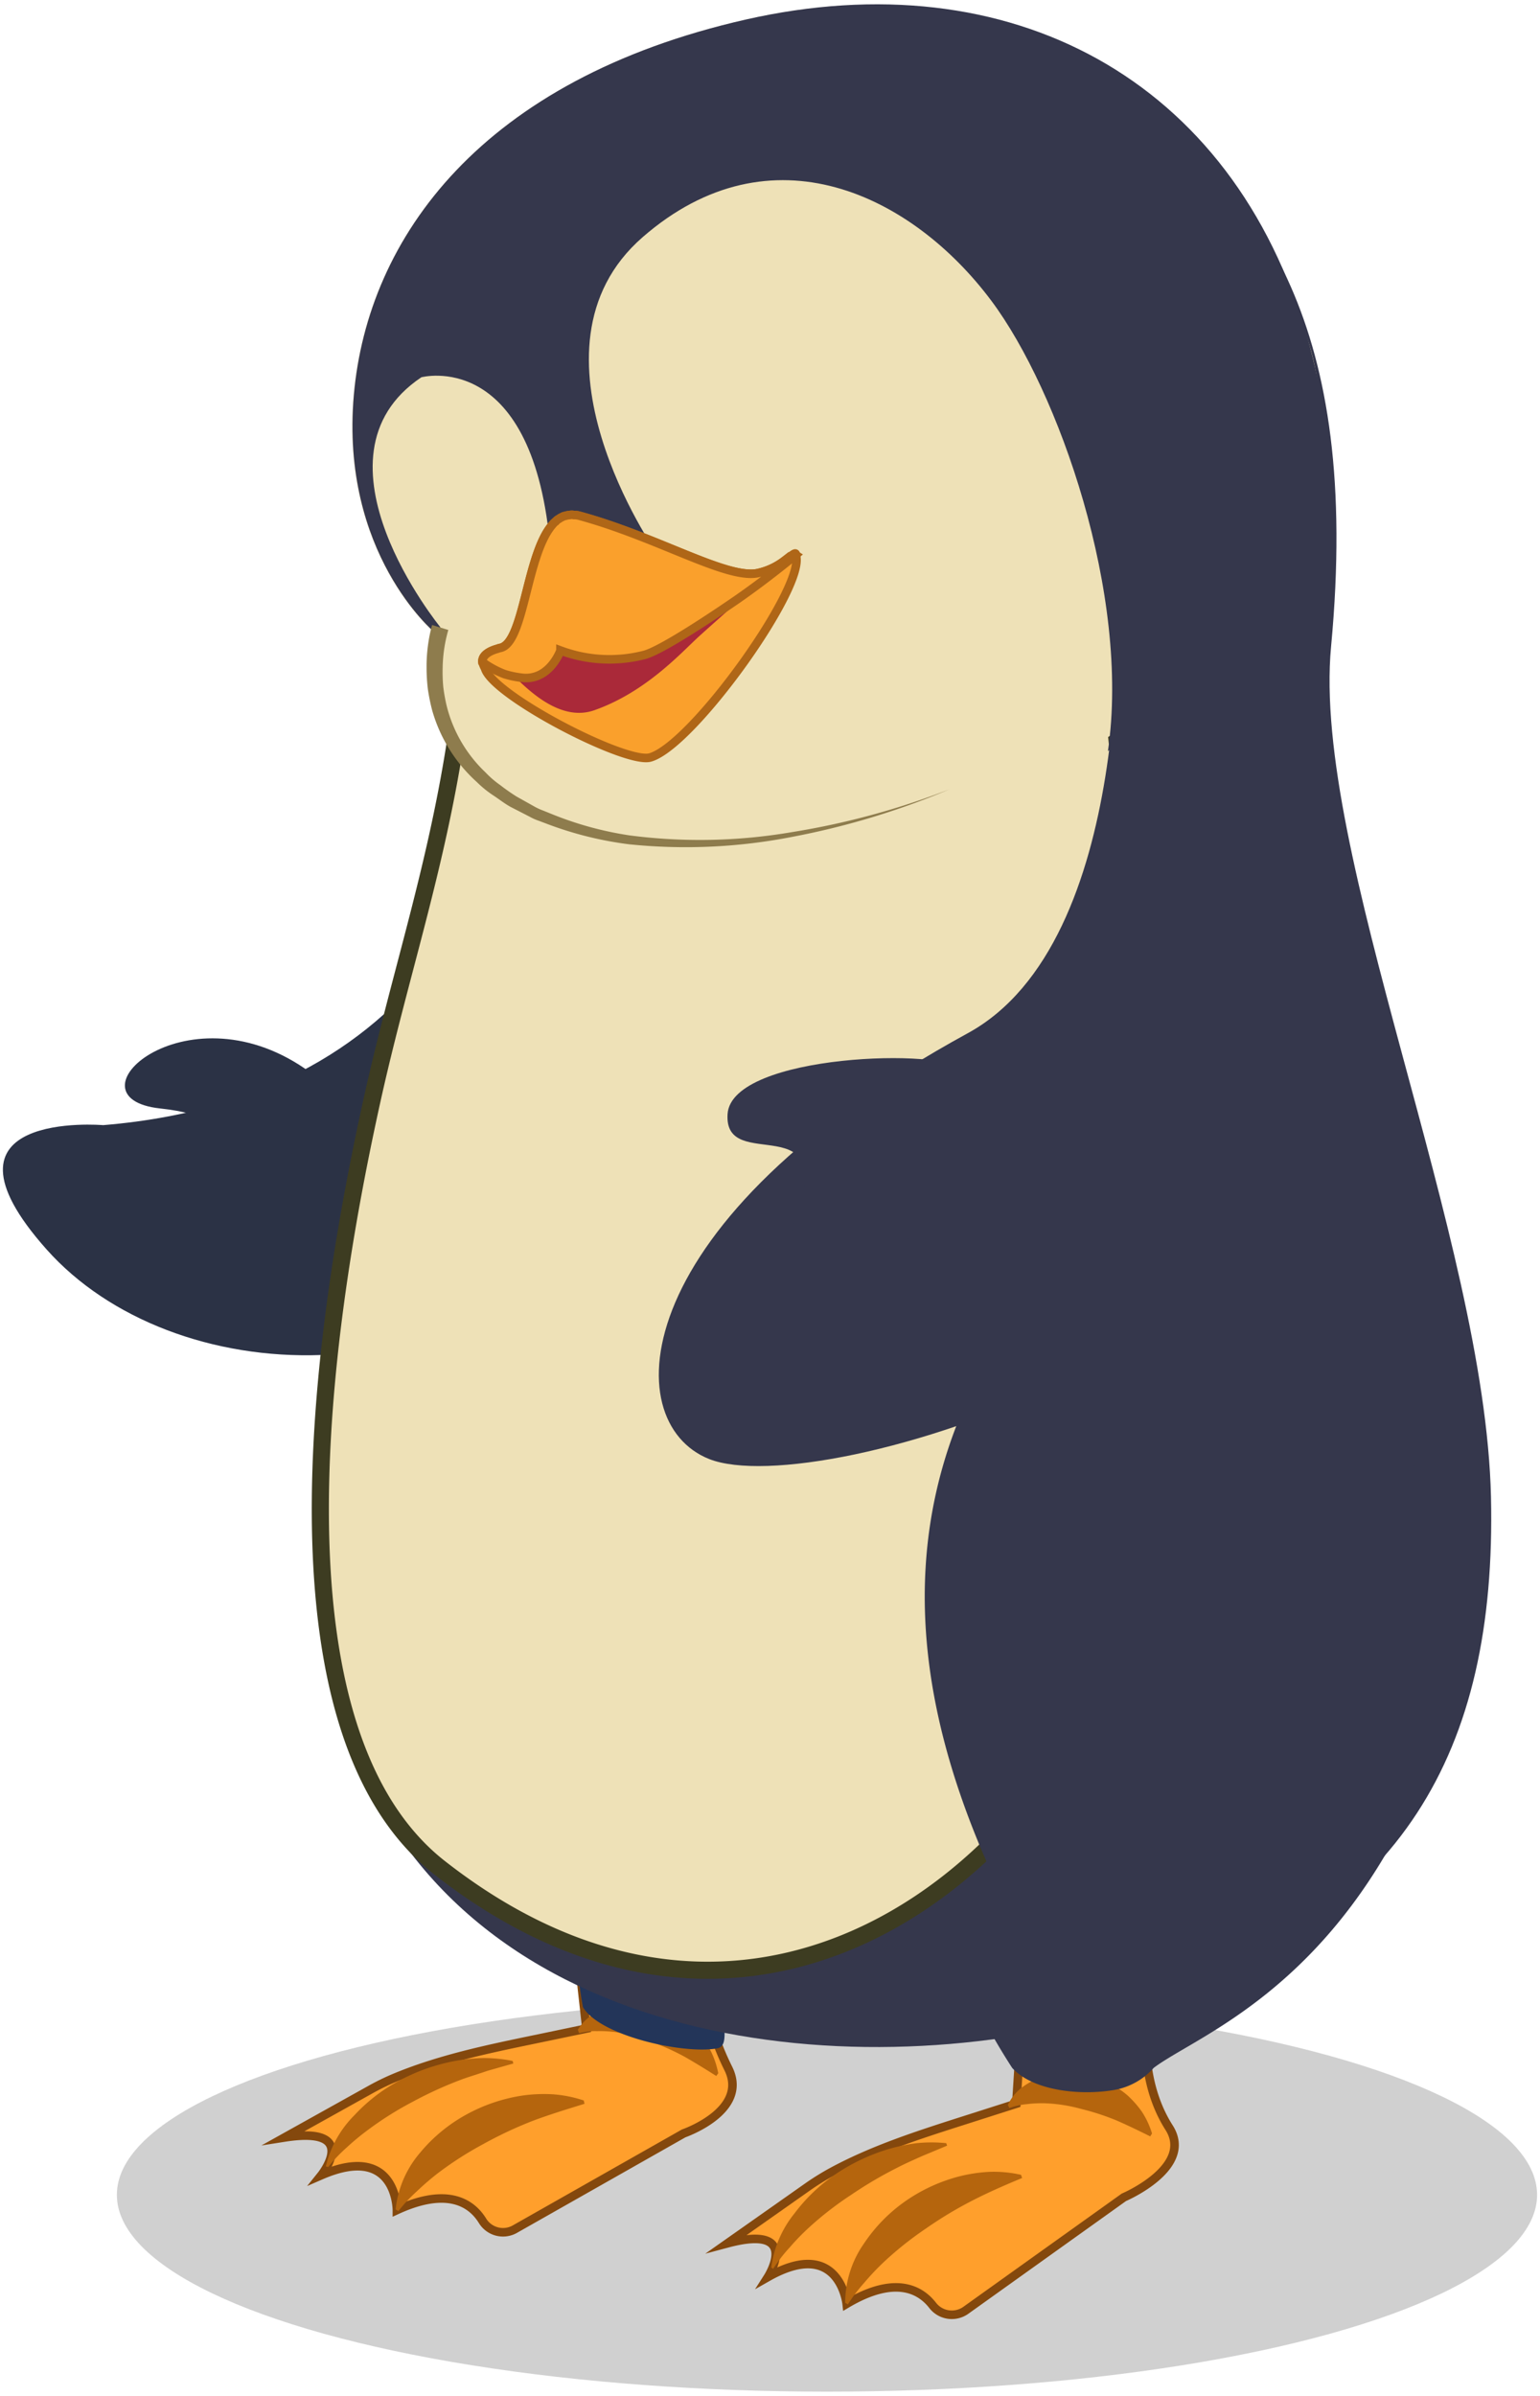 <svg id="Layer_1" data-name="Layer 1" xmlns="http://www.w3.org/2000/svg" viewBox="0 0 180 280"><defs><style>.cls-1{opacity:0.2;}.cls-2{fill:#161616;}.cls-3{fill:#ff9f2c;stroke:#84480d;}.cls-12,.cls-3,.cls-5,.cls-9{stroke-miterlimit:10;}.cls-4{fill:#b5650d;}.cls-5{fill:#35467a;stroke:#1d2c54;}.cls-6{fill:#233559;}.cls-7{fill:#2b3245;}.cls-8{fill:#35374c;}.cls-11,.cls-9{fill:#eee1b7;}.cls-9{stroke:#3d3c21;stroke-width:2px;}.cls-10{fill:#efd9ca;}.cls-12{fill:#faa02c;stroke:#af6617;}.cls-13{fill:#aa2939;}.cls-14{fill:#8e7c4d;}</style></defs><g class="cls-1"><ellipse class="cls-2" cx="96.66" cy="256.5" rx="83" ry="23"/></g><path class="cls-3" d="M134.54,232.69s-2.37,8.88,2.09,15.93c3,4.66-5.27,8.17-5.27,8.17L112.88,270a2.83,2.83,0,0,1-3.86-.57c-1.43-1.85-4.38-3.56-10.06-.19,0,0-.85-7.87-9.21-3.13,0,0,4-6.27-4.73-3.94l9.41-6.62c.8-.56,1.63-1.08,2.48-1.56,5-2.77,10.64-4.55,16.09-6.29l5.79-1.85.61-9.69S129.08,223.82,134.54,232.69Z"/><path class="cls-4" d="M98.79,269.12a12.06,12.06,0,0,1,2.2-6.94,18.65,18.65,0,0,1,4.92-5,19.63,19.63,0,0,1,6.3-2.86,18.27,18.27,0,0,1,3.47-.51,14.42,14.42,0,0,1,3.66.35l.13.37c-2,.83-3.93,1.67-5.82,2.64a47.06,47.06,0,0,0-5.46,3.29,39.73,39.73,0,0,0-5,4,29.9,29.9,0,0,0-2.18,2.32,19.41,19.41,0,0,0-1.91,2.52Z"/><path class="cls-4" d="M90.15,265a12.59,12.59,0,0,1,2.72-6.34A20.11,20.11,0,0,1,97.79,254a22.6,22.6,0,0,1,6.07-2.85,21.61,21.61,0,0,1,3.29-.69,17.28,17.28,0,0,1,3.45,0l.1.29-2.92,1.22c-1,.45-1.93.85-2.87,1.34a47.84,47.84,0,0,0-5.44,3.2,38.69,38.69,0,0,0-5,3.89,27.59,27.59,0,0,0-2.19,2.27,17.43,17.43,0,0,0-1.91,2.48Z"/><path class="cls-4" d="M117.8,246a5.43,5.43,0,0,1,1.92-2.24,8.25,8.25,0,0,1,2.5-1.17,10.17,10.17,0,0,1,5.17,0,11,11,0,0,1,4.4,2.29,11.85,11.85,0,0,1,1.68,1.91,9.75,9.75,0,0,1,1.18,2.54l-.21.34c-1.3-.65-2.6-1.28-3.93-1.86a28.46,28.46,0,0,0-4.1-1.34,18.38,18.38,0,0,0-4.23-.67,13.88,13.88,0,0,0-2.14.1,7.9,7.9,0,0,0-2.06.46Z"/><path class="cls-3" d="M83.6,232.37s-2.18,1.9,1.53,9.37c2.45,4.94-5.22,7.58-5.22,7.58l-19.75,11.2a2.81,2.81,0,0,1-3.77-1c-1.24-2-4-4-10-1.24,0,0,0-7.91-8.84-4.07,0,0,4.67-5.82-4.3-4.41l10.05-5.6a28.09,28.09,0,0,1,2.64-1.3c5.27-2.23,11-3.42,16.65-4.59l5.95-1.24-.89-8S79.08,223,83.6,232.37Z"/><path class="cls-4" d="M46.24,258.21a12.11,12.11,0,0,1,2.9-6.68,18.62,18.62,0,0,1,5.42-4.44,19.64,19.64,0,0,1,6.56-2.2,17.85,17.85,0,0,1,3.51-.14,15,15,0,0,1,3.6.72l.09.39c-2,.62-4.08,1.25-6.07,2a47.36,47.36,0,0,0-5.77,2.71A40.54,40.54,0,0,0,51.14,254a31.8,31.8,0,0,0-2.41,2.08,18.83,18.83,0,0,0-2.16,2.31Z"/><path class="cls-4" d="M38.08,253.18a12.57,12.57,0,0,1,3.36-6,20,20,0,0,1,5.38-4.11,22.38,22.38,0,0,1,6.33-2.21,22,22,0,0,1,3.34-.35,17.42,17.42,0,0,1,3.43.34l.08.3L57,242c-1,.35-2,.64-3,1a46.34,46.34,0,0,0-5.74,2.61,39.19,39.19,0,0,0-5.33,3.36,29.27,29.27,0,0,0-2.41,2,17.85,17.85,0,0,0-2.16,2.28Z"/><path class="cls-4" d="M67.54,237.2a5.49,5.49,0,0,1,2.15-2,8.35,8.35,0,0,1,2.61-.9,10.05,10.05,0,0,1,5.13.54,10.93,10.93,0,0,1,4.14,2.73,11.93,11.93,0,0,1,1.48,2.07,10,10,0,0,1,.9,2.65l-.23.32c-1.23-.78-2.46-1.54-3.72-2.26a28.88,28.88,0,0,0-3.94-1.76,18.63,18.63,0,0,0-4.14-1.11,13.89,13.89,0,0,0-2.14-.11,7.3,7.3,0,0,0-2.09.24Z"/><path class="cls-5" d="M56.51,142.92S22.84,182.57,65,218.21C65,218.21,92.28,182.16,56.51,142.92Z"/><path class="cls-6" d="M67.48,229.49c0-1.46,2-5.7,1.32-9.61-13.36-25.36-24.69-59.34,12.93-90.07,24.87-20.33,36-15.55,42.36,44.34-7.37,48.11-36.92,54.61-38.12,58.36l-.86,1.73c-1.15,1.3.43,4.82-1.27,5.14-3.88.73-13.75-1.45-15.71-4.83A46.79,46.79,0,0,1,67.48,229.49Z"/><path class="cls-7" d="M60.2,91.28c-.72,1.94-5.77,36.73-48.14,40.21,0,0-21.18-1.82-6.6,14.54s48.62,18.45,67.37-5.86S60.2,91.28,60.2,91.28Z"/><path class="cls-8" d="M57.52,52.84c-.06-2.71-14.39,4.75-1-22s58.75-35.39,77-19.42C146.77,23,159.18,37.32,155.58,75.56c-2.27,24.08,18,69.15,18.69,99.36s-10.7,48.74-39.18,58.9-75.36,8.21-92-25.19,4.51-97.25,11.8-117.24S57.84,68.89,57.52,52.84Z"/><path class="cls-9" d="M51.4,218.29c40.9,32,80.43-6.24,84.15-43.75,3.06-30.78-3-64.83-5.83-96.82-.63-7-2.73-13-2.73-19.87,0,0,2.55-35.88-18.75-43.06-16-5.39-27.33,3.82-28.36,19-.34,5-1.41,9.79.68,15.8,0,0-5.31,7.79-14.06-1.17a27,27,0,0,0,4.15-9.08A21.59,21.59,0,0,0,69,23.9c-5.81-11.25-19.44,2-14.66,18v0c.64,2.11.71,8.6.65,22.41-.12,27.05-7,43.75-11.58,64.59S29.43,201.1,51.4,218.29Z"/><path class="cls-10" d="M54.81,41.89c-1.35-5,1.36-23,9.79-18.94,6.17,3,6.13,11.16,5.61,16.32,1.09-4.33,1.55-9.29-1.39-14.93C63,13.24,50,25.85,54.81,41.89Z"/><path class="cls-8" d="M130.39,67.45c.23,1.86,2.33,42.6-17.28,53.3-40,21.86-41.09,45.45-30.22,49.76,12.86,5.09,73.76-13.66,77.93-49.08"/><path class="cls-8" d="M173.65,181c-7.37,48.12-32.26,55.72-38.8,60.66h0a8,8,0,0,1-4.54,2.57c-3.87.69-9.52.17-12-2.56,0,0-3.51-5.37-3.48-6.56,0-1.45,5.39-5,4.66-8.9-13.36-25.35-22-59,15.58-89.73"/><path class="cls-8" d="M112.17,125.05c-1-2.56-26.67-2-27.13,5.15s13-1.19,7.9,12.24S120.31,145.15,112.17,125.05Z"/><path class="cls-7" d="M35.62,124.87c1.8,1.23-3.21,13.73-8.83,12s3.25-6.1-8.07-7.33S21.5,115.22,35.62,124.87Z"/><path class="cls-11" d="M129.72,86c-12.19,8.24-25.82,12-41.07,12.87-35.94,1.93-37.2-12-37.94-24.92v-.08s-11-9.22-9.38-27.68,15-36.9,45.83-43.89,55.66,7.29,65.63,37.2C158.53,56.72,146.32,74.77,129.72,86Z"/><path class="cls-8" d="M129.5,87.77c2.64-18.25-5.78-42.11-13.62-52.61-9.22-12.35-25.74-20.53-40.77-7.44s1.64,36.91,1.64,36.91l-12.5-1.34c-2.23-22.62-15-19.2-15-19.2-14,9.38,2.23,29.22,2.23,29.22l-.74.62v-.08s-11-9.22-9.38-27.68,15-36.9,45.83-43.89,56.9,6.9,65.63,37.2C160.08,64.78,146.09,76.55,129.5,87.77Z"/><path class="cls-12" d="M76,88.52C81,87.08,94.39,68.28,93,64.85l0,0a.18.18,0,0,0,0-.14c-.08-.11-.38.12-.88.53-.11.08-.24.18-.39.27A7.84,7.84,0,0,1,88.45,67c-3.69.62-11.65-4.25-20.7-6.72a2.36,2.36,0,0,0-.68-.09,1.12,1.12,0,0,0-.48,0,2.09,2.09,0,0,0-.52.1.86.86,0,0,0-.36.13,1.86,1.86,0,0,0-.38.22,1.17,1.17,0,0,0-.36.28.1.1,0,0,0-.06.05,2,2,0,0,0-.33.33,5.13,5.13,0,0,0-.33.42c-2.77,3.82-3.06,13.46-5.78,14,0,0,0,0,0,0a2.17,2.17,0,0,0-.33.1c-.63.17-1.84.64-1.75,1.56a3.46,3.46,0,0,0,.26.65.51.51,0,0,1,.07.17C57.87,81.41,73.2,89.34,76,88.52Z"/><path class="cls-13" d="M69.47,83c6-2.11,10.1-6.67,12.21-8.61C83.62,72.63,92,65.22,92,65.22S77.61,75.64,75.26,76.55c-4.21,1.63-9.75-.53-9.75-.53S64,79.25,62,79.26a4.46,4.46,0,0,1-1.73-.05C61.75,80.59,65.49,84.41,69.47,83Z"/><path class="cls-12" d="M59,78.79a10.89,10.89,0,0,0,2.26.44c3.07.16,4.25-3.21,4.25-3.21a16.37,16.37,0,0,0,9.75.53c2-.47,8.48-4.83,11-6.57C89.8,67.52,93,64.85,93,64.85l0,0c-.11-.07-.42.1-.91.39-.11.08-.24.18-.39.27A7.84,7.84,0,0,1,88.45,67c-3.69.62-11.65-4.25-20.7-6.72a2.36,2.36,0,0,0-.68-.09,1.12,1.12,0,0,0-.48,0,2.09,2.09,0,0,0-.52.1.86.86,0,0,0-.36.13,1.86,1.86,0,0,0-.38.22,1.17,1.17,0,0,0-.36.28.1.1,0,0,0-.06.05,2,2,0,0,0-.33.33,5.13,5.13,0,0,0-.33.42c-2.77,3.82-3.06,13.46-5.78,14,0,0,0,0,0,0a2.17,2.17,0,0,0-.33.1c-.63.17-1.84.64-1.75,1.56A11,11,0,0,0,59,78.79Z"/><path class="cls-14" d="M52.4,73.62A16.8,16.8,0,0,0,51.74,78a19.13,19.13,0,0,0,.07,2.27,20.37,20.37,0,0,0,.4,2.23,16.07,16.07,0,0,0,4.53,7.76,11.37,11.37,0,0,0,1.74,1.5,23.05,23.05,0,0,0,1.9,1.33l2,1.12a6.84,6.84,0,0,0,1.06.5l1.09.44a39.67,39.67,0,0,0,9.07,2.48,63.67,63.67,0,0,0,18.94-.38A89.69,89.69,0,0,0,111,92.23a90.32,90.32,0,0,1-18.3,5.55,64.78,64.78,0,0,1-19.16.89,41.68,41.68,0,0,1-9.4-2.31L63,95.93a6.6,6.6,0,0,1-1.12-.5l-2.18-1.12c-.72-.39-1.36-.91-2.05-1.36a12.47,12.47,0,0,1-1.92-1.56A17.82,17.82,0,0,1,50.51,83a22.8,22.8,0,0,1-.5-2.46,21,21,0,0,1-.15-2.5,18.62,18.62,0,0,1,.64-5Z"/></svg>